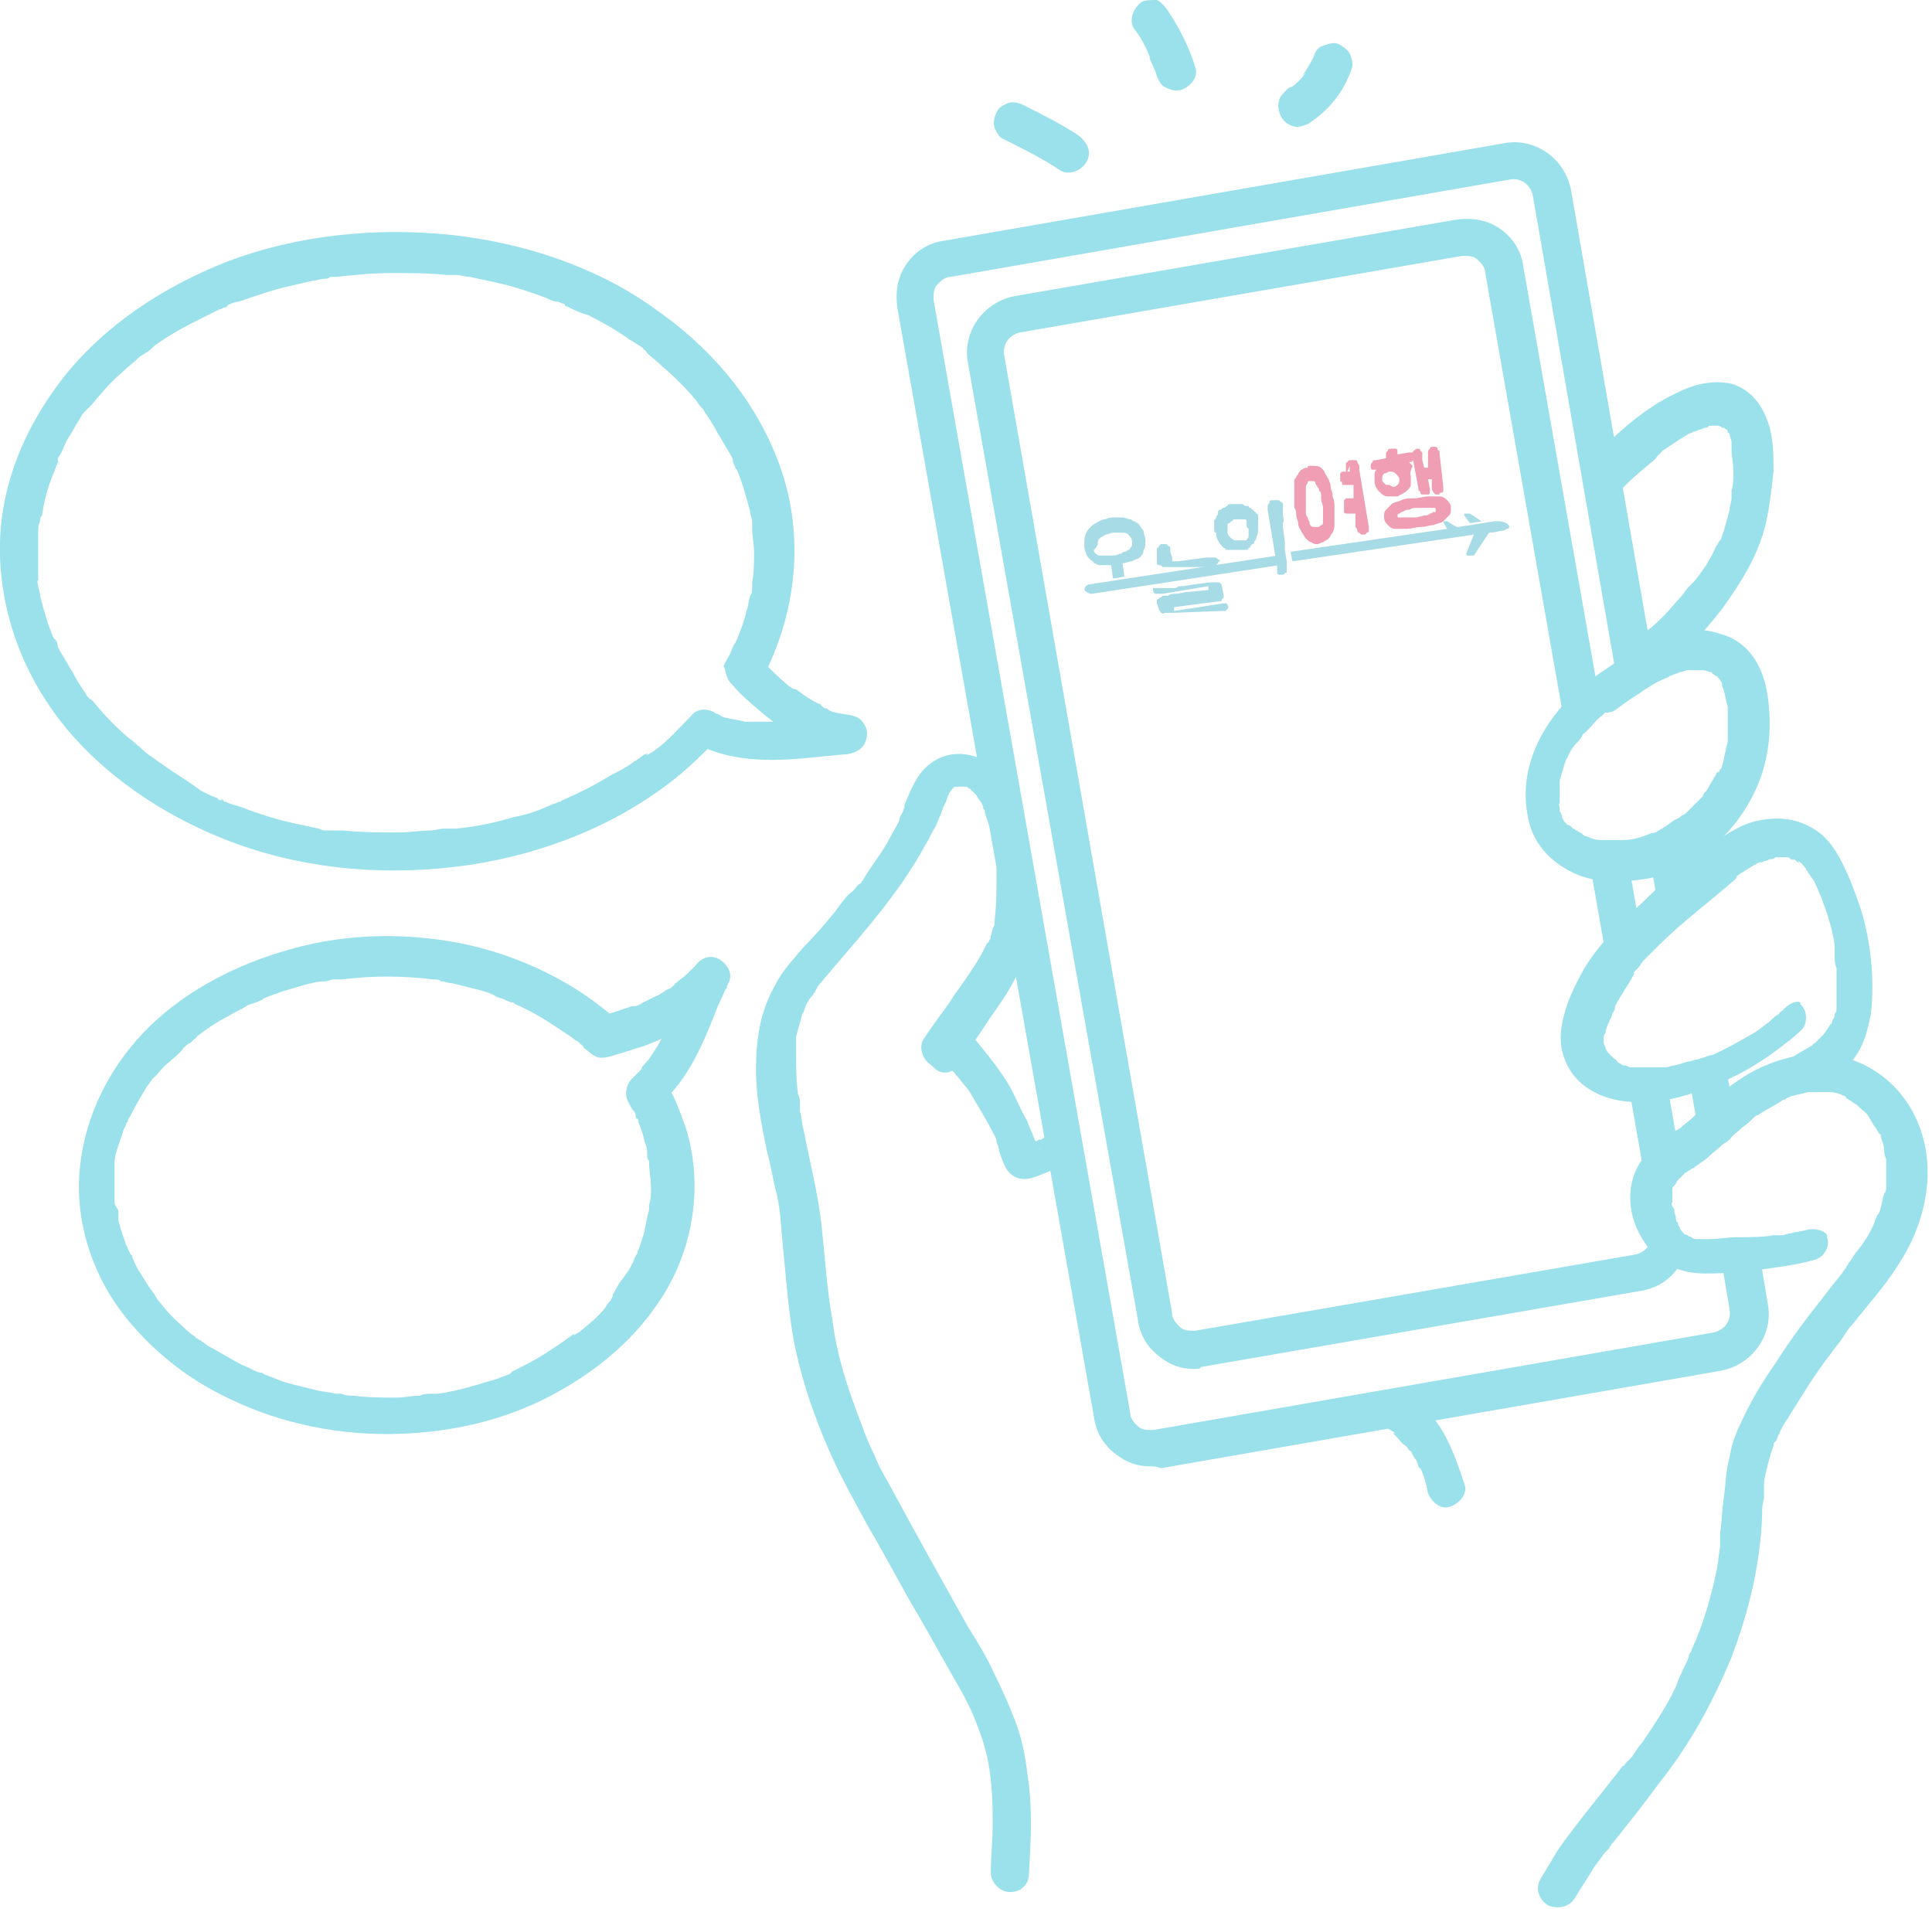 <?xml version="1.0" encoding="utf-8"?>
<!-- Generator: Adobe Illustrator 24.0.3, SVG Export Plug-In . SVG Version: 6.00 Build 0)  -->
<svg version="1.1" id="Layer_1" xmlns="http://www.w3.org/2000/svg" xmlns:xlink="http://www.w3.org/1999/xlink" x="0px" y="0px"
	 viewBox="0 0 101.2 100" style="enable-background:new 0 0 101.2 100;" xml:space="preserve">
<style type="text/css">
	.st0{fill:#02B4CD;}
	.st1{fill:none;stroke:#02B4CD;stroke-width:9;stroke-miterlimit:10;}
	.st2{fill:none;stroke:#02B4CD;stroke-width:9;stroke-linecap:round;stroke-miterlimit:10;}
	.st3{opacity:0.4;}
	.st4{fill:#D70C41;}
	.st5{fill:#23A4C1;}
</style>
<g class="st3">
	<g>
		<g>
			<g>
				<path class="st0" d="M84.7,25.9c0.5-0.6,1.1-1.1,1.7-1.6c0.1-0.1,0.3-0.2,0.4-0.4c0.2-0.2-0.2,0.1,0.1-0.1
					c0.1-0.1,0.1-0.1,0.2-0.2c0.3-0.2,0.6-0.4,0.9-0.6c0.2-0.1,0.3-0.2,0.5-0.3c0.1,0,0.2-0.1,0.2-0.1c0.3-0.1-0.2,0.1,0.1,0
					c0.2-0.1,0.3-0.1,0.5-0.2c0.1,0,0.2,0,0.2-0.1c0.1,0,0.1,0,0,0c0.1,0,0.1,0,0.2,0c0.1,0,0.2,0,0.2,0c0.2,0-0.2-0.1,0.1,0
					c0,0,0.3,0.1,0.1,0c0,0,0.1,0.1,0.1,0.1c0.2,0.1-0.1-0.1,0.1,0c0,0,0.2,0.2,0.1,0c0,0.1,0.1,0.1,0.1,0.2c0,0,0,0.1,0.1,0.1
					c0-0.1-0.1-0.1,0,0c0,0.2,0.1,0.3,0.1,0.5c0,0.1,0,0.2,0,0.2c0,0.3,0-0.2,0,0.1c0,0.4,0.1,0.8,0.1,1.2c0,0.3,0,0.7-0.1,1
					c0,0,0,0.3,0,0.1c0,0.1,0,0.2,0,0.3c0,0.2-0.1,0.4-0.1,0.6c-0.1,0.4-0.2,0.7-0.3,1.1c-0.1,0.2-0.1,0.4-0.2,0.5c0.1-0.2,0,0,0,0
					c-0.1,0.1-0.1,0.2-0.2,0.3c-0.3,0.7-0.7,1.3-1.2,1.9c-0.1,0.1-0.1,0.1-0.2,0.2c-0.1,0.1-0.1,0.1,0,0c0,0-0.1,0.1-0.1,0.1
					c-0.1,0.1-0.2,0.3-0.3,0.4c-0.3,0.3-0.6,0.7-0.9,1c-0.3,0.3-0.6,0.6-1,0.9c-0.1,0.1-0.1,0.1-0.2,0.2c-0.1,0.1-0.1,0.1,0,0
					c0,0-0.1,0.1-0.1,0.1c-0.2,0.1-0.3,0.2-0.5,0.4c-0.4,0.3-0.7,0.9-0.4,1.4c0.3,0.4,0.9,0.7,1.4,0.4c1.5-1,2.7-2.3,3.8-3.7
					c1-1.4,1.9-2.8,2.3-4.5c0.2-0.9,0.3-1.8,0.4-2.7c0-0.8,0-1.8-0.3-2.6c-0.3-0.9-0.9-1.7-1.9-2c-0.9-0.2-1.9,0-2.7,0.4
					c-1.8,0.8-3.2,2.1-4.6,3.5c-0.4,0.4-0.4,1,0,1.4C83.7,26.3,84.3,26.3,84.7,25.9L84.7,25.9z"/>
			</g>
		</g>
		<g>
			<path class="st0" d="M60.2,76.8c-0.6,0-1.2-0.2-1.7-0.6c-0.7-0.5-1.1-1.2-1.2-2L47,16.1c-0.1-0.8,0-1.6,0.5-2.3
				c0.5-0.7,1.2-1.1,2-1.2l29.3-5.1c1.6-0.3,3.2,0.8,3.5,2.5l4.4,25.3l-2,0.3l-4.4-25.3c-0.1-0.6-0.6-1-1.2-0.9l-29.3,5.1
				c-0.3,0-0.5,0.2-0.7,0.4c-0.2,0.2-0.2,0.5-0.2,0.8L59.2,74c0,0.3,0.2,0.5,0.4,0.7c0.2,0.2,0.5,0.2,0.8,0.2l29.3-5.1
				c0.6-0.1,1-0.6,0.9-1.2l-0.4-2.4l2-0.3l0.4,2.4c0.3,1.6-0.8,3.2-2.5,3.5l-29.3,5.1C60.6,76.8,60.4,76.8,60.2,76.8z"/>
		</g>
		<g>
			<rect x="88.7" y="56.2" transform="matrix(0.985 -0.173 0.173 0.985 -8.631 16.354)" class="st0" width="2" height="3.1"/>
		</g>
		<g>
			<rect x="86.6" y="44.5" transform="matrix(0.985 -0.173 0.173 0.985 -6.628 15.82)" class="st0" width="2" height="2.9"/>
		</g>
		<g>
			<path class="st0" d="M62.5,71.7c-0.6,0-1.2-0.2-1.7-0.6c-0.7-0.5-1.1-1.2-1.2-2L50.7,19c-0.3-1.6,0.8-3.2,2.5-3.5l23.1-4
				c0.8-0.1,1.6,0,2.3,0.5c0.7,0.5,1.1,1.2,1.2,2l4.1,23.3l-2,0.3l-4.1-23.3c0-0.3-0.2-0.5-0.4-0.7c-0.2-0.2-0.5-0.2-0.8-0.2
				l-23.1,4c-0.6,0.1-1,0.6-0.9,1.2l8.8,50.2c0,0.3,0.2,0.5,0.4,0.7c0.2,0.2,0.5,0.2,0.8,0.2l23.1-4c0.4-0.1,0.7-0.4,0.8-0.8
				l1.9,0.4c-0.3,1.2-1.2,2.1-2.4,2.3l-23.1,4C62.9,71.7,62.7,71.7,62.5,71.7z"/>
		</g>
		<g>
			<rect x="85.7" y="56.8" transform="matrix(0.985 -0.173 0.173 0.985 -8.913 15.864)" class="st0" width="2" height="4.7"/>
		</g>
		<g>
			<rect x="83.7" y="45.1" transform="matrix(0.985 -0.173 0.173 0.985 -6.962 15.345)" class="st0" width="2" height="5.1"/>
		</g>
		<g>
			<g>
				<path class="st0" d="M83.6,35.4c-2.3,1.6-4.1,4.3-3.6,7.2c0.2,1.5,1.2,2.6,2.6,3.2c1.2,0.5,2.6,0.4,3.8,0.2
					c2.7-0.6,4.8-2.6,5.8-5.2c0.5-1.4,0.6-2.8,0.4-4.3c-0.1-0.7-0.3-1.4-0.7-2c-0.4-0.6-1-1.1-1.8-1.3
					C87.8,32.4,85.5,34.1,83.6,35.4c-0.4,0.3-0.7,0.9-0.4,1.4c0.3,0.4,0.9,0.7,1.4,0.4c0.4-0.3,0.8-0.6,1.3-0.9
					c0.4-0.3,0.9-0.6,1.4-0.8c0.1,0,0.1-0.1,0.2-0.1c0,0,0.2-0.1,0,0c0.2-0.1,0.3-0.1,0.5-0.2c0.1,0,0.3-0.1,0.4-0.1
					c0.1,0,0.3,0,0,0c0.1,0,0.2,0,0.2,0c0.1,0,0.2,0,0.4,0c0.1,0,0.1,0,0.2,0c-0.2,0-0.1,0,0,0c0.1,0,0.3,0.1,0.4,0.1
					c0,0,0.1,0,0.1,0.1c-0.2-0.1,0,0,0,0c0.1,0,0.1,0.1,0.2,0.1c0.1,0,0.2,0.1,0,0c0.1,0.1,0.2,0.2,0.2,0.2c0.1,0.1-0.1-0.2,0,0
					c0,0.1,0.1,0.1,0.1,0.2c0.1,0.2,0-0.1,0,0.1c0,0.1,0.1,0.2,0.1,0.3c0.1,0.3,0.1,0.5,0.2,0.8c0,0.2,0,0,0,0c0,0.1,0,0.2,0,0.3
					c0,0.1,0,0.3,0,0.4c0,0.3,0,0.5,0,0.8c0,0.1,0,0.2,0,0.3c0,0,0-0.2,0,0c0,0.2-0.1,0.3-0.1,0.5c-0.1,0.3-0.1,0.6-0.2,0.8
					c0,0.1,0,0.1-0.1,0.2c0,0-0.1,0.3-0.1,0.1c0.1-0.1-0.1,0.1-0.1,0.1c0,0.1-0.1,0.2-0.1,0.2c-0.1,0.2-0.3,0.5-0.4,0.7
					c-0.1,0.1-0.2,0.2-0.2,0.3c0,0,0.1-0.1,0,0c-0.1,0.1-0.1,0.1-0.2,0.2c-0.2,0.2-0.4,0.4-0.6,0.6c-0.1,0.1-0.2,0.2-0.3,0.2
					c0,0-0.2,0.2-0.1,0.1c0.1-0.1-0.1,0.1-0.2,0.1c-0.2,0.1-0.4,0.3-0.6,0.4c-0.1,0.1-0.2,0.1-0.3,0.2c-0.1,0-0.1,0.1-0.2,0.1
					c0,0-0.3,0.1-0.1,0c-0.5,0.2-1,0.4-1.6,0.4c-0.1,0-0.3,0,0,0c-0.1,0-0.1,0-0.2,0c-0.1,0-0.3,0-0.4,0c-0.1,0-0.2,0-0.3,0
					c-0.1,0-0.2,0-0.2,0c-0.1,0-0.3,0-0.1,0c-0.2,0-0.5-0.1-0.7-0.2c-0.1,0-0.1,0-0.2-0.1c-0.1,0,0.2,0.1,0,0
					c-0.1-0.1-0.2-0.1-0.3-0.2c-0.1,0-0.1-0.1-0.2-0.1c-0.1-0.1,0.2,0.2,0,0c-0.1-0.1-0.2-0.2-0.3-0.2c0,0-0.1-0.2,0,0
					c0,0-0.1-0.1-0.1-0.1c-0.1-0.1-0.2-0.3-0.2-0.4c-0.1-0.1,0.1,0.2,0,0c0-0.1-0.1-0.2-0.1-0.2c0-0.1,0-0.1,0-0.2
					c0,0-0.1-0.3,0-0.2c0,0.2,0-0.1,0-0.1c0-0.1,0-0.2,0-0.3c0-0.1,0-0.3,0-0.4c0,0,0-0.3,0-0.1c0-0.1,0-0.2,0-0.3
					c0-0.1,0.1-0.3,0.1-0.4c0.1-0.2,0.1-0.4,0.2-0.6c0,0,0.1-0.2,0,0c0-0.1,0.1-0.2,0.1-0.2c0.1-0.3,0.3-0.6,0.5-0.8
					c0.1-0.1,0.2-0.2,0.3-0.4c-0.1,0.2,0-0.1,0.1-0.1c0.1-0.1,0.1-0.1,0.2-0.2c0.2-0.2,0.4-0.5,0.7-0.7c0.1-0.1,0.2-0.2,0.3-0.3
					c0.2-0.2-0.1,0.1,0,0c0.1-0.1,0.2-0.1,0.2-0.2c0.4-0.3,0.7-0.9,0.4-1.4C84.7,35.3,84.1,35.1,83.6,35.4z"/>
			</g>
		</g>
		<g>
			<g>
				<path class="st0" d="M89.9,60c0.5,0,1-0.5,1-1c0-0.5-0.4-1-1-1c-0.5,0-1,0.5-1,1C88.9,59.6,89.4,60,89.9,60L89.9,60z"/>
			</g>
		</g>
		<g>
			<g>
				<path class="st0" d="M93.5,52.8c-0.3,0.2,0.1-0.1-0.1,0.1c-0.1,0.1-0.2,0.1-0.2,0.2c-0.2,0.1-0.3,0.2-0.5,0.4
					c-0.3,0.2-0.6,0.5-1,0.7c-0.7,0.4-1.4,0.8-2.1,1.1c0.2-0.1-0.1,0-0.1,0c-0.1,0-0.2,0.1-0.3,0.1c-0.1,0-0.2,0.1-0.4,0.1
					c-0.2,0.1-0.5,0.1-0.7,0.2c-0.3,0.1-0.5,0.1-0.8,0.2c0,0-0.1,0-0.1,0c0,0,0,0-0.1,0c-0.1,0-0.1,0,0.1,0c0,0-0.4,0-0.5,0
					c-0.2,0-0.5,0-0.7,0c-0.1,0-0.3,0-0.4,0c-0.2,0,0.2,0,0,0c-0.1,0-0.2,0-0.2,0c-0.1,0-0.2-0.1-0.3-0.1c0,0-0.1,0-0.1,0
					c-0.2-0.1,0.2,0.1,0,0c-0.1-0.1-0.2-0.1-0.3-0.2c-0.1-0.1-0.1-0.1,0,0c0-0.1-0.1-0.1-0.2-0.2c0,0-0.1-0.1-0.1-0.1
					c-0.1-0.1,0,0,0,0.1c0-0.1-0.1-0.2-0.2-0.3c-0.1-0.2,0,0,0,0c0,0-0.1-0.2-0.1-0.2c0-0.1-0.1-0.2-0.1-0.3c0,0.2,0-0.2,0-0.2
					c0-0.2,0-0.1,0,0c0-0.1,0-0.2,0.1-0.3c0-0.2,0.1-0.4,0.2-0.6c0-0.1,0.1-0.2,0.1-0.2c0,0,0.1-0.3,0-0.1c0.1-0.2,0.2-0.3,0.2-0.5
					c0.3-0.6,0.7-1.1,1-1.7c0.2-0.2-0.1,0.2,0-0.1c0.1-0.1,0.1-0.1,0.2-0.2c0.1-0.1,0.2-0.3,0.3-0.4c0.2-0.2,0.5-0.5,0.7-0.7
					c1-1,2-1.8,3.1-2.7c0.2-0.2,0.5-0.4,0.7-0.6c0.1-0.1,0.3-0.2,0.4-0.4c-0.2,0.1,0.1-0.1,0.1-0.1c0.1-0.1,0.2-0.1,0.3-0.2
					c0.2-0.1,0.3-0.2,0.5-0.3c0.1,0,0.1-0.1,0.2-0.1c0,0,0.2-0.1,0.1,0c0.2-0.1,0.3-0.1,0.5-0.2c0.1,0,0.2,0,0.3-0.1
					c-0.2,0,0.2,0,0.2,0c0.1,0,0.2,0,0.3,0c0.3,0-0.1,0,0.1,0c0.1,0,0.1,0,0.2,0.1c0,0,0.3,0.1,0.1,0c0.1,0,0.2,0.1,0.2,0.1
					c0,0,0.2,0.2,0.1,0c0.2,0.1,0.3,0.3,0.4,0.4c0.2,0.2-0.1-0.1,0,0c0,0.1,0.1,0.1,0.1,0.2c0.1,0.1,0.2,0.3,0.3,0.4
					c0.2,0.4,0.3,0.7,0.4,0.9c0.3,0.8,0.6,1.7,0.7,2.5c0,0.1,0,0.2,0,0.3c0,0.1,0,0.1,0,0.2c0-0.1,0-0.1,0,0c0,0.2,0,0.5,0.1,0.7
					c0,0.4,0,0.9,0,1.3c0,0.2,0,0.5,0,0.7c0,0,0,0.3,0,0.1c0,0.1,0,0.2-0.1,0.3c0,0.1,0,0.2-0.1,0.3c0,0-0.1,0.4-0.1,0.2
					c-0.1,0.2-0.2,0.3-0.3,0.5c0.1-0.2,0,0-0.1,0.1c-0.1,0.1-0.1,0.1-0.2,0.2c-0.1,0.1-0.1,0.1-0.2,0.2c0,0-0.3,0.2-0.1,0.1
					c-0.3,0.2-0.7,0.4-1,0.6c-0.5,0.2-0.6,0.9-0.4,1.4c0.3,0.5,0.9,0.6,1.4,0.4c0.7-0.4,1.4-0.8,1.9-1.4c0.7-0.8,0.9-1.6,1.1-2.6
					c0.2-1.8,0-3.7-0.5-5.4c-0.3-0.9-0.6-1.7-1-2.5c-0.4-0.8-0.9-1.5-1.7-1.9c-0.9-0.5-1.9-0.5-2.8-0.3c-0.9,0.2-1.7,0.8-2.5,1.3
					c-1.2,0.9-2.4,1.9-3.5,3c-1.1,1-2.2,2.1-3,3.4c-0.4,0.7-0.8,1.5-1,2.2c-0.3,1-0.4,1.9,0.1,2.9c0.6,1.2,1.9,1.8,3.2,1.9
					c1.2,0.1,2.4-0.1,3.5-0.5c1.6-0.5,3.1-1.3,4.4-2.3c0.4-0.3,0.8-0.6,1.1-0.9c0.4-0.3,0.4-1.1,0-1.4
					C94.4,52.4,93.9,52.4,93.5,52.8L93.5,52.8z"/>
			</g>
		</g>
		<g>
			<g>
				<path class="st0" d="M72.5,74.7c0.2,0.1,0.3,0.2,0.5,0.3c0,0,0.1,0.1,0.1,0.1c0,0-0.2-0.1-0.1,0c0.1,0.1,0.1,0.1,0.2,0.2
					c0.1,0.1,0.2,0.3,0.4,0.4c0,0-0.1-0.2,0,0c0,0,0.1,0.1,0.1,0.1c0.1,0.1,0.1,0.2,0.2,0.2c0.1,0.2,0.2,0.4,0.3,0.5
					c0,0,0.1,0.3,0.1,0.3c0,0-0.1-0.2,0,0c0,0,0,0.1,0.1,0.1c0.2,0.4,0.3,0.8,0.4,1.3c0.2,0.5,0.7,0.9,1.2,0.7
					c0.5-0.2,0.9-0.7,0.7-1.2c-0.6-1.8-1.3-3.8-3.1-4.6c-0.5-0.2-1.1-0.1-1.4,0.4C71.9,73.8,72,74.4,72.5,74.7L72.5,74.7z"/>
			</g>
		</g>
		<g>
			<g>
				<g>
					<path class="st0" d="M55.1,59.4c-0.1,0.1-0.3,0.1-0.4,0.2c-0.1,0-0.1,0.1-0.2,0.1c-0.2,0.1,0.2-0.1-0.1,0
						c-0.1,0.1-0.3,0.1-0.4,0.1c-0.1,0-0.2,0.1-0.2,0.1c-0.1,0-0.2,0,0,0c0.2,0,0.3,0.1,0.5,0.1c0.1,0.1,0.1,0.1,0.2,0.2
						c0,0.1,0,0.1,0,0.1c0-0.1,0-0.1-0.1-0.2c-0.1-0.1-0.1-0.3-0.2-0.4c-0.1-0.3-0.3-0.7-0.4-1c-0.3-0.5-0.5-1-0.8-1.6
						c-0.6-1.1-1.4-2-2.2-3c-0.3-0.4-1.1-0.4-1.4,0c-0.4,0.4-0.4,1,0,1.4c0.1,0.2,0.3,0.3,0.4,0.5c0.1,0.1,0.1,0.1,0.2,0.2
						c0,0,0.2,0.3,0.1,0.1c0.2,0.3,0.5,0.6,0.7,0.9c0.4,0.7,0.8,1.3,1.2,2.1c0.1,0.2,0.2,0.3,0.2,0.5c0,0.1,0.1,0.2,0.1,0.3
						c0,0,0.1,0.3,0,0.1c0.2,0.5,0.3,1.1,0.8,1.4c0.5,0.3,1,0.1,1.5-0.1c0.5-0.2,0.9-0.4,1.4-0.6c0.5-0.2,0.6-0.9,0.4-1.4
						C56.2,59.3,55.6,59.1,55.1,59.4L55.1,59.4z"/>
				</g>
			</g>
			<g>
				<g>
					<path class="st0" d="M50.2,55.8c0.5-0.8,1.1-1.6,1.6-2.4c0.5-0.7,1-1.4,1.4-2.2c0.5-0.8,0.7-1.7,0.8-2.6
						c0.1-0.9,0.1-1.8,0.1-2.7c-0.1-1.5-0.4-3.2-1.1-4.5c-0.4-0.6-0.9-1.3-1.5-1.6c-1-0.5-2.1-0.4-2.9,0.3c-0.6,0.5-0.9,1.3-1.2,2
						c0,0-0.1,0.3,0,0.1c0,0.1-0.1,0.2-0.1,0.3c-0.1,0.2-0.2,0.3-0.2,0.5c-0.2,0.4-0.4,0.7-0.6,1.1c-0.4,0.7-0.9,1.3-1.3,2
						c-0.1,0.1-0.1,0.2-0.2,0.2c-0.2,0.2,0.1-0.1-0.1,0.1c-0.1,0.1-0.2,0.3-0.4,0.4c-0.3,0.3-0.5,0.6-0.8,1c-0.5,0.6-1,1.2-1.6,1.8
						c-0.5,0.6-1.1,1.2-1.5,2c-0.8,1.4-1,2.9-1,4.4c0,1.5,0.3,3,0.6,4.4c0.2,0.7,0.3,1.5,0.5,2.2c0.2,0.9,0.2,1.6,0.3,2.6
						c0.2,1.9,0.3,3.8,0.7,5.6c0.4,1.8,1,3.5,1.7,5.1c0.6,1.4,1.4,2.8,2.1,4.1c0.9,1.5,1.7,3.1,2.6,4.6c0.7,1.2,1.4,2.5,2.1,3.7
						c0.4,0.7,0.8,1.5,1,2.1c0.7,1.7,0.8,3.3,0.8,5.1c0,0.9-0.1,1.7-0.1,2.6c0,0.5,0.5,1,1,1c0.6,0,1-0.4,1-1
						c0.1-1.8,0.2-3.5-0.1-5.3c-0.1-0.9-0.3-1.8-0.6-2.6c-0.3-0.8-0.7-1.7-1.1-2.5c-0.4-0.9-0.9-1.7-1.4-2.5c-1.4-2.5-2.8-5-4.2-7.6
						c-0.3-0.5-0.5-0.9-0.7-1.4c-0.4-0.8-0.6-1.4-0.9-2.2c-0.6-1.6-1.1-3.2-1.3-4.9c-0.3-1.6-0.4-3.5-0.6-5.2
						c-0.2-1.6-0.6-3.1-0.9-4.7c-0.1-0.3-0.1-0.7-0.2-1c0-0.1,0-0.2,0-0.3c0,0,0-0.3,0-0.1c0-0.2,0-0.3-0.1-0.5
						c-0.1-0.7-0.1-1.5-0.1-2.2c0-0.1,0-0.3,0-0.4c0,0,0-0.3,0-0.1c0-0.1,0-0.2,0-0.3c0.1-0.4,0.2-0.7,0.3-1.1
						c0-0.1,0.1-0.2,0.1-0.2c0,0,0.1-0.3,0-0.1c0.1-0.1,0.1-0.3,0.2-0.4c0.1-0.2,0.2-0.3,0.3-0.4c0-0.1,0.1-0.1,0.1-0.2
						c0,0,0.2-0.3,0.1-0.2c2-2.4,4.2-4.7,5.7-7.5c0.2-0.3,0.3-0.6,0.5-0.9c0.1-0.2,0.2-0.5,0.3-0.7c0-0.1,0.1-0.2,0.1-0.3
						c0,0,0.2-0.4,0.1-0.2c0.1-0.2,0.1-0.3,0.2-0.5c0-0.1,0.1-0.1,0.1-0.2c-0.1,0.2,0,0,0.1-0.1c0,0,0.1-0.1,0.1-0.1
						c-0.2,0.1,0,0,0.1,0c0.2-0.1-0.2,0.1,0.1,0c0.1,0,0.1,0,0,0c0.1,0,0.1,0,0.2,0c0.3,0-0.1-0.1,0.1,0c0.3,0.1-0.1-0.1,0.1,0
						c0.1,0,0.1,0.1,0.2,0.1c0.2,0.1-0.1-0.1,0,0c0.1,0.1,0.2,0.2,0.3,0.3c0,0,0.1,0.1,0,0c0.1,0.1,0.1,0.2,0.2,0.3
						c0.1,0.1,0.2,0.3,0.2,0.4c0,0.1,0.1,0.1,0.1,0.2c0.1,0.2-0.1-0.2,0,0.1c0.1,0.3,0.2,0.6,0.3,0.9c0.2,0.8,0.3,1.3,0.3,2.1
						c0,0.9,0,1.8-0.1,2.6c0,0,0,0.4,0,0.1c0,0.1,0,0.2-0.1,0.3c0,0.2-0.1,0.3-0.1,0.5c0,0.1-0.1,0.1-0.1,0.2c0.1-0.2,0,0.1-0.1,0.1
						c-0.1,0.2-0.2,0.4-0.3,0.6c-0.4,0.7-0.9,1.4-1.4,2.1c-0.5,0.8-1.1,1.5-1.6,2.3c-0.3,0.4-0.1,1.1,0.4,1.4
						C49.3,56.4,49.9,56.2,50.2,55.8L50.2,55.8z"/>
				</g>
			</g>
		</g>
		<g>
			<g>
				<path class="st0" d="M52.6,7.3c1,0.5,2,1,2.9,1.6c0.4,0.3,1.1,0.1,1.4-0.4c0.3-0.5,0.1-1-0.4-1.4c-0.9-0.6-1.9-1.1-2.9-1.6
					c-0.2-0.1-0.5-0.2-0.8-0.1c-0.2,0.1-0.5,0.2-0.6,0.5c-0.1,0.2-0.2,0.5-0.1,0.8C52.2,6.9,52.3,7.2,52.6,7.3L52.6,7.3z"/>
			</g>
		</g>
		<g>
			<g>
				<path class="st0" d="M59.4,1.5c0.4,0.5,0.7,1.1,0.9,1.7c0-0.1-0.1-0.2-0.1-0.2c0.1,0.3,0.3,0.6,0.4,1c0.1,0.2,0.2,0.5,0.5,0.6
					c0.2,0.1,0.5,0.2,0.8,0.1c0.5-0.2,0.9-0.7,0.7-1.2c-0.3-1-0.8-2-1.4-2.9C61,0.3,60.8,0.1,60.6,0C60.3,0,60,0,59.8,0.1
					C59.4,0.4,59.1,1,59.4,1.5L59.4,1.5z"/>
			</g>
		</g>
		<g>
			<g>
				<path class="st0" d="M68.8,3c0,0.1-0.1,0.2-0.1,0.3C68.7,3.2,68.8,3.1,68.8,3c-0.2,0.4-0.4,0.7-0.6,1c0.1-0.1,0.1-0.1,0.2-0.2
					c-0.2,0.3-0.5,0.6-0.8,0.8c0.1-0.1,0.1-0.1,0.2-0.2c-0.1,0.1-0.2,0.2-0.3,0.2C67.2,4.9,67,5.1,67,5.3c-0.1,0.2,0,0.6,0.1,0.8
					c0.1,0.2,0.3,0.4,0.6,0.5c0.3,0.1,0.5,0,0.8-0.1c1.1-0.7,1.9-1.7,2.3-2.9c0.1-0.2,0-0.6-0.1-0.8c-0.1-0.2-0.4-0.4-0.6-0.5
					c-0.3-0.1-0.5,0-0.8,0.1C69,2.5,68.9,2.7,68.8,3L68.8,3z"/>
			</g>
		</g>
		<g>
			<g>
				<path class="st0" d="M94.7,64.4c-0.3,0.1-0.6,0.1-0.9,0.2c-0.2,0-0.3,0.1-0.5,0.1c-0.1,0-0.1,0-0.2,0c-0.1,0-0.1,0,0,0
					c-0.1,0-0.1,0-0.2,0c-0.6,0.1-1.3,0.1-1.9,0.1c-0.5,0-1,0.1-1.5,0.1c-0.1,0-0.2,0-0.4,0c-0.1,0-0.2,0,0,0c-0.1,0-0.1,0-0.2,0
					c-0.1,0-0.2,0-0.3-0.1c0,0-0.2-0.1-0.1,0c0.1,0.1-0.1-0.1-0.1-0.1c0,0-0.2-0.1-0.1,0c0.1,0.1-0.1-0.1-0.1-0.1
					c-0.1-0.1-0.2-0.2-0.2-0.3c0.1,0.1,0,0,0,0c0,0-0.1-0.1-0.1-0.2c0-0.1-0.1-0.1-0.1-0.2c0,0-0.1-0.3,0-0.1c0-0.1-0.1-0.2-0.1-0.4
					c0-0.1,0-0.1-0.1-0.2c0,0-0.1-0.3,0-0.2c0,0.1,0-0.2,0-0.2c0-0.1,0-0.1,0-0.2c0-0.1,0-0.1,0-0.2c0,0.2,0-0.1,0-0.1
					c0-0.1,0-0.1,0.1-0.2c-0.1,0.2,0,0,0,0c0.1-0.1,0.1-0.2,0.2-0.3c0,0-0.1,0.1,0,0c0,0,0.1-0.1,0.1-0.1c0.1-0.1,0.2-0.2,0.3-0.3
					c0.1,0,0.1-0.1,0.2-0.1c0,0,0.2-0.1,0,0c0.1-0.1,0.2-0.1,0.3-0.2c0.3-0.2,0.6-0.4,0.9-0.7c0.5-0.4,0.9-0.8,1.4-1.2
					c0.2-0.2,0.4-0.3,0.6-0.5c0,0,0.1-0.1,0,0c0,0,0.1-0.1,0.1-0.1c0.1-0.1,0.2-0.2,0.3-0.2c0.4-0.3,0.9-0.5,1.3-0.8
					c0.1-0.1-0.2,0.1,0,0c0.1,0,0.1,0,0.2-0.1c0.1,0,0.2-0.1,0.3-0.1c0.3-0.1,0.5-0.1,0.8-0.2c-0.2,0,0.1,0,0.2,0c0.1,0,0.3,0,0.4,0
					c0.1,0,0.3,0,0.4,0c0.2,0,0,0,0,0c0.1,0,0.2,0,0.2,0c0.2,0,0.5,0.1,0.7,0.2c0,0,0.2,0.1,0,0c0,0,0.1,0,0.1,0.1
					c0.1,0.1,0.2,0.1,0.3,0.2c0.1,0.1,0.2,0.1,0.3,0.2c0,0,0.1,0.1,0,0c0,0,0.1,0.1,0.1,0.1c0.2,0.2,0.4,0.3,0.5,0.5
					c0,0.1,0.1,0.1,0.1,0.2c0,0-0.1-0.2,0,0c0.1,0.1,0.1,0.2,0.2,0.3c0.1,0.1,0.1,0.2,0.2,0.3c0,0,0,0.1,0.1,0.1c0,0,0.1,0.3,0,0.1
					c0.1,0.3,0.2,0.5,0.2,0.8c0,0.1,0,0.2,0.1,0.4c0,0.2,0,0.1,0,0c0,0.1,0,0.2,0,0.3c0,0.3,0,0.6,0,0.8c0,0.1,0,0.1,0,0.2
					c0,0,0,0.3,0,0.1c0-0.1,0,0.1,0,0.1c0,0.1,0,0.2-0.1,0.3c-0.1,0.3-0.1,0.5-0.2,0.8c0,0.1-0.1,0.3-0.2,0.4c0,0,0.1-0.2,0,0
					c0,0.1-0.1,0.2-0.1,0.3c-0.2,0.5-0.5,1-0.9,1.5c-0.2,0.2-0.3,0.5-0.5,0.7c0,0.1-0.1,0.1-0.1,0.2c0.1-0.1,0,0,0,0
					c-0.1,0.1-0.2,0.3-0.3,0.4c-0.4,0.5-0.8,1-1.1,1.4c-0.8,1-1.6,2.1-2.3,3.2c-0.7,1-1.3,2-1.8,3.1c-0.3,0.6-0.5,1.2-0.6,1.8
					c-0.2,0.7-0.2,1.4-0.3,2.1c-0.1,0.6-0.1,1.3-0.2,1.9c0,0.1,0,0.3,0,0.4c0,0.2,0,0.1,0,0c0,0.1,0,0.2,0,0.2
					c0,0.3-0.1,0.6-0.1,0.9c-0.2,1.1-0.5,2.3-0.9,3.4c-0.1,0.3-0.2,0.5-0.3,0.8c-0.1,0.1-0.1,0.3-0.2,0.4c0,0.1,0,0.1-0.1,0.2
					c0,0-0.1,0.3,0,0.1c-0.2,0.5-0.5,1-0.7,1.6c-0.5,1.1-1.2,2.1-1.8,3c-0.2,0.2-0.3,0.4-0.5,0.7c-0.1,0.1-0.2,0.2-0.3,0.3
					c-0.1,0.2,0,0.1,0,0c-0.1,0.1-0.1,0.2-0.2,0.2c-0.4,0.5-0.7,0.9-1.1,1.4c-0.8,1-1.6,2-2.3,3c-0.3,0.5-0.6,1-0.9,1.5
					c-0.3,0.5-0.1,1.1,0.4,1.4c0.5,0.2,1.1,0.1,1.4-0.4c0.3-0.5,0.7-1.1,1-1.6c0.2-0.3,0.4-0.5,0.5-0.7c0.1-0.1,0.2-0.2,0.3-0.3
					c0-0.1,0.1-0.1,0.1-0.2c0.1-0.2-0.1,0.1,0.1-0.1c0.8-1,1.6-2,2.4-3.1c1.6-2,2.8-4.2,3.8-6.6c0.9-2.4,1.5-4.8,1.6-7.4
					c0-0.3,0-0.6,0.1-0.9c0-0.2,0-0.3,0-0.5c0-0.1,0-0.1,0-0.2c0-0.1,0-0.1,0-0.2c0,0.1,0,0.1,0,0c0.1-0.6,0.3-1.3,0.5-1.9
					c0-0.1,0-0.1,0.1-0.2c-0.1,0.1,0,0,0,0c0.1-0.1,0.1-0.3,0.2-0.4c0.1-0.3,0.3-0.6,0.5-0.9c0.3-0.5,0.7-1.1,1-1.6
					c0.4-0.6,0.8-1.2,1.2-1.7c0.2-0.3,0.4-0.5,0.6-0.8c0.2-0.3,0.3-0.5,0.5-0.7c0.8-1,1.7-2,2.4-3.1c1.4-2.1,2.1-4.9,1.1-7.4
					c-0.9-2.3-3.1-3.8-5.6-3.7c-1.2,0.1-2.4,0.5-3.4,1.1c-1,0.6-1.9,1.4-2.8,2.2c-0.2,0.2-0.5,0.4-0.7,0.6c-0.1,0-0.1,0.1-0.2,0.1
					c0.1-0.1,0,0,0,0c-0.2,0.1-0.3,0.2-0.5,0.3c-0.5,0.4-1,0.8-1.4,1.4c-0.8,1.3-0.6,2.9,0.2,4.1c0.3,0.5,0.8,1.1,1.4,1.3
					c0.6,0.3,1.2,0.4,1.8,0.4c0.5,0,1.1,0,1.6-0.1c0.7,0,1.3-0.1,2-0.2c0.7-0.1,1.4-0.2,2.1-0.4c0.5-0.1,0.9-0.7,0.7-1.2
					C95.8,64.6,95.3,64.3,94.7,64.4L94.7,64.4z"/>
			</g>
		</g>
		<g>
			<g>
				<path class="st4" d="M73.9,25c0,0.1,0,0.3,0,0.4c0,0.1-0.1,0.2-0.2,0.3c-0.1,0.1-0.3,0.2-0.5,0.3c-0.2,0-0.4,0-0.5,0
					c-0.2,0-0.3-0.1-0.5-0.3c-0.1-0.1-0.2-0.3-0.2-0.5c0-0.1,0-0.2,0-0.3c0-0.1,0-0.2,0.1-0.3l0,0c-0.1,0-0.1,0-0.2,0
					c-0.1,0-0.1-0.1-0.1-0.2c0-0.1,0-0.1,0.1-0.2c0-0.1,0.1-0.1,0.2-0.1l0.5-0.1l0-0.2c0-0.1,0-0.1,0.1-0.2c0-0.1,0.1-0.1,0.2-0.1
					c0.1,0,0.1,0,0.2,0c0.1,0,0.1,0.1,0.1,0.1l0,0.2l0.6-0.1c0.1,0,0.1,0,0.2,0c0.1,0,0.1,0.1,0.1,0.2c0,0.1,0,0.1-0.1,0.2
					c0,0.1-0.1,0.1-0.2,0.1l0,0c0.1,0.1,0.1,0.1,0.2,0.2C73.8,24.8,73.9,24.9,73.9,25 M72.5,27.1c0-0.2,0-0.3,0.1-0.4
					c0.1-0.1,0.2-0.2,0.3-0.3c0.1-0.1,0.3-0.1,0.5-0.2c0.2-0.1,0.4-0.1,0.7-0.1c0.2,0,0.5-0.1,0.7-0.1c0.2,0,0.4,0,0.6,0
					c0.2,0,0.3,0.1,0.4,0.2c0.1,0.1,0.2,0.2,0.2,0.4c0,0.2,0,0.3-0.1,0.4c-0.1,0.1-0.2,0.2-0.3,0.3c-0.1,0.1-0.3,0.1-0.5,0.2
					c-0.2,0-0.4,0.1-0.7,0.1c-0.2,0-0.5,0.1-0.7,0.1c-0.2,0-0.4,0-0.6,0c-0.2,0-0.3-0.1-0.4-0.2C72.6,27.4,72.5,27.3,72.5,27.1
					 M73,25.5c0.1,0,0.2-0.1,0.2-0.1c0.1-0.1,0.1-0.2,0.1-0.3c0-0.1-0.1-0.2-0.2-0.3c-0.1-0.1-0.2-0.1-0.3-0.1
					c-0.1,0-0.2,0.1-0.3,0.1c-0.1,0.1-0.1,0.2-0.1,0.3c0,0.1,0,0.1,0.1,0.2c0,0,0.1,0.1,0.1,0.1c0,0,0.1,0,0.2,0
					C72.9,25.5,73,25.5,73,25.5 M75.2,26.7c0-0.1,0-0.1-0.1-0.1c-0.1,0-0.1,0-0.2,0c-0.1,0-0.2,0-0.3,0c-0.1,0-0.2,0-0.4,0
					c-0.1,0-0.2,0-0.4,0.1c-0.1,0-0.2,0-0.3,0.1c-0.1,0-0.2,0.1-0.2,0.1c-0.1,0-0.1,0.1-0.1,0.1c0,0.1,0,0.1,0.1,0.1
					c0.1,0,0.1,0,0.2,0c0.1,0,0.2,0,0.3,0c0.1,0,0.2,0,0.4,0l0.4-0.1c0.1,0,0.2,0,0.3-0.1c0.1,0,0.2-0.1,0.2-0.1
					C75.2,26.9,75.2,26.8,75.2,26.7 M75.6,25.5C75.6,25.5,75.6,25.5,75.6,25.5c0,0.1,0,0.1,0,0.1c0,0,0,0.1,0,0.1c0,0,0,0.1-0.1,0.1
					c0,0-0.1,0-0.1,0.1c-0.1,0-0.1,0-0.2,0c0,0-0.1-0.1-0.1-0.1c-0.1-0.1-0.1-0.2-0.1-0.3c0-0.1,0-0.2,0-0.3l0-0.1c0,0-0.1,0-0.1,0
					c0,0-0.1,0-0.1,0l0,0l0.1,0.5c0,0,0,0.1,0,0.1c0,0,0,0.1,0,0.1c0,0,0,0.1-0.1,0.1c0,0,0,0-0.1,0c0,0,0,0-0.1,0c0,0-0.1,0-0.1,0
					c0,0-0.1,0-0.1-0.1c0,0,0-0.1-0.1-0.1c0,0,0-0.1,0-0.1L74,24c0,0,0-0.1,0-0.1c0-0.1,0-0.1,0-0.2c0-0.1,0.1-0.1,0.2-0.2
					c0.1,0,0.1,0,0.1,0c0,0,0.1,0,0.1,0.1c0,0,0,0,0.1,0.1c0,0,0,0,0,0.1c0,0,0,0.1,0,0.1c0,0,0,0.1,0,0.1c0,0,0,0,0,0.1l0.1,0.4
					c0,0,0,0,0.1,0c0,0,0.1,0,0.1,0L74.8,24l0-0.1c0,0,0-0.1,0-0.1c0,0,0-0.1,0-0.1c0-0.1,0-0.1,0.1-0.2c0-0.1,0.1-0.1,0.2-0.1
					c0.1,0,0.2,0,0.2,0.1c0,0,0,0.1,0.1,0.1c0,0.1,0,0.1,0,0.1L75.6,25.5L75.6,25.5z"/>
			</g>
			<g>
				<path class="st5" d="M67,29.6l-9.8,1.5c-0.2,0-0.3-0.1-0.4-0.2c0-0.1,0.1-0.3,0.3-0.3l9.8-1.5c0.2,0,0.3,0.1,0.4,0.2
					C67.3,29.4,67.2,29.6,67,29.6"/>
			</g>
			<g>
				<path class="st5" d="M63.8,28.3c0.1,0.2,0.2,0.3,0.3,0.4c0,0,0.1,0,0.1,0.1c0,0,0.1,0,0.1,0c0.1,0,0.2,0,0.3,0c0,0,0,0,0.1,0
					c0,0,0,0,0.1,0c0,0,0,0,0.1,0l0.1,0c0,0,0,0,0,0l0,0l0.1,0c0,0,0,0,0,0l0,0l0.1,0c0,0,0,0,0,0c0,0,0.1,0,0.1,0
					c0,0,0.1,0,0.1-0.1c0,0,0.1,0,0.1-0.1c0,0,0.1-0.1,0.1-0.1c0.1,0,0.1-0.1,0.1-0.1c0-0.1,0.1-0.1,0.1-0.2c0-0.1,0.1-0.2,0.1-0.4
					c0,0,0,0,0-0.1c0,0,0-0.1,0-0.1c0,0,0,0,0-0.1c0,0,0,0,0-0.1c0,0,0-0.1,0-0.1c0,0,0-0.1,0-0.1c0,0,0-0.1,0-0.1c0,0,0-0.1,0-0.1
					c0,0,0-0.1-0.1-0.1c0,0,0-0.1-0.1-0.1c0-0.1-0.1-0.1-0.2-0.2c0,0-0.1,0-0.1-0.1c0,0-0.1,0-0.1,0c-0.1,0-0.1,0-0.2-0.1
					c0,0-0.1,0-0.1,0c0,0-0.1,0-0.1,0c0,0,0,0,0,0c0,0,0,0,0,0c0,0,0,0,0,0c0,0,0,0,0,0c0,0-0.1,0-0.1,0c0,0-0.1,0-0.1,0
					c-0.1,0-0.1,0-0.2,0c-0.1,0-0.2,0-0.2,0.1c-0.1,0-0.1,0.1-0.2,0.1c-0.1,0-0.1,0.1-0.2,0.1c-0.1,0-0.1,0.1-0.1,0.2
					c0,0.1-0.1,0.1-0.1,0.2c0,0.1-0.1,0.1-0.1,0.2c0,0.1,0,0.2,0,0.2c0,0.1,0,0.2,0,0.2c0,0.1,0,0.2,0.1,0.2
					C63.7,28.2,63.8,28.3,63.8,28.3 M64.3,27.7c0-0.1,0-0.1,0-0.1c0,0,0-0.1,0-0.1c0,0,0-0.1,0.1-0.1c0,0,0.1-0.1,0.1-0.1
					c0,0,0.1,0,0.1-0.1c0,0,0.1,0,0.1,0c0.1,0,0.2,0,0.3,0c0,0,0,0,0.1,0c0,0,0,0,0,0c0,0,0.1,0,0.1,0c0,0,0.1,0,0.1,0.1
					c0,0,0,0,0,0c0,0,0,0,0,0c0,0,0,0,0,0.1c0,0,0,0,0,0.1c0,0.1,0,0.1,0.1,0.2c0,0,0,0.1,0,0.2c0,0,0,0.1,0,0.1c0,0,0,0.1,0,0.1
					c0,0.1-0.1,0.1-0.1,0.2c0,0,0,0-0.1,0c0,0,0,0-0.1,0c0,0-0.1,0-0.1,0c0,0,0,0-0.1,0c0,0-0.1,0-0.1,0c0,0-0.1,0-0.1,0
					c-0.1,0-0.2-0.1-0.3-0.2c0,0-0.1-0.1-0.1-0.2C64.3,27.8,64.3,27.7,64.3,27.7"/>
			</g>
			<g>
				<path class="st5" d="M60.6,29c0,0.1,0,0.1,0,0.2c0,0.1,0,0.1,0,0.1c0,0,0,0.1,0,0.1c0,0,0,0.1,0,0.1c0,0.1,0.1,0.1,0.1,0.1
					c0.1,0,0.1,0,0.2,0.1c0.1,0,0.1,0,0.2,0c0.1,0,0.1,0,0.2,0c0.1,0,0.1,0,0.2,0c0.1,0,0.1,0,0.2,0l0.2,0l0.3,0l0.3,0l0.2,0l0.2,0
					c0,0,0.1,0,0.1,0c0,0,0.1,0,0.1,0l0.2,0c0.1,0,0.1,0,0.2,0c0.1,0,0.1,0,0.2-0.1c0,0,0.1-0.1,0.1-0.1c0-0.1,0.1-0.1,0.1-0.1
					c0,0,0-0.1-0.1-0.1c-0.1-0.1-0.1-0.1-0.2-0.1c-0.1,0-0.1,0-0.2,0c0,0-0.1,0-0.1,0c0,0-0.1,0-0.1,0l-1.5,0.2c0,0,0,0-0.1,0
					c0,0,0,0-0.1,0c0,0,0,0-0.1,0c0,0,0,0,0,0c0,0,0,0,0-0.1c0,0,0,0,0-0.1l-0.1-0.3c0,0,0-0.1,0-0.1c0,0,0-0.1,0-0.1
					c0,0,0-0.1-0.1-0.1c0,0-0.1-0.1-0.1-0.1c0,0,0,0-0.1,0c0,0,0,0-0.1,0c0,0-0.1,0-0.1,0c0,0,0,0-0.1,0.1c0,0,0,0.1-0.1,0.1
					c0,0,0,0.1,0,0.1c0,0,0,0.1,0,0.1c0,0,0,0.1,0,0.1C60.6,28.9,60.6,28.9,60.6,29"/>
			</g>
			<g>
				<path class="st5" d="M67.2,27l0-0.3c0,0,0-0.1,0-0.1l0-0.1c0,0,0-0.1,0-0.1c0,0,0-0.1-0.1-0.1c0,0-0.1-0.1-0.1-0.1
					c0,0-0.1,0-0.1,0c0,0-0.1,0-0.1,0l-0.1,0c0,0,0,0-0.1,0c0,0-0.1,0-0.1,0.1c0,0.1-0.1,0.1-0.1,0.2c0,0.1,0,0.1,0,0.1
					c0,0,0,0.1,0,0.1l0.5,3l0,0.1c0,0,0,0,0,0c0,0,0,0,0,0c0,0,0,0,0,0.1s0,0,0,0.1c0,0.1,0.1,0.1,0.1,0.1c0,0,0.1,0,0.1,0
					c0,0,0.1,0,0.1,0c0,0,0.1,0,0.1-0.1c0,0,0,0,0.1,0c0,0,0,0,0,0c0,0,0,0,0,0c0,0,0,0,0,0c0,0,0-0.1,0-0.1c0,0,0-0.1,0-0.1l0-0.1
					c0,0,0-0.1,0-0.1c0-0.1,0-0.1,0-0.2l-0.1-0.6c0-0.1,0-0.1,0-0.2l0-0.2l-0.1-0.8l0-0.2C67.3,27.2,67.2,27.1,67.2,27"/>
			</g>
			<g>
				<path class="st5" d="M64.2,31.6c0,0-0.1,0-0.1,0l-2.6,0.4l0-0.2l2.3-0.3c0,0,0.1,0,0.1,0c0,0,0.1,0,0.1-0.1c0,0,0.1-0.1,0.1-0.1
					c0,0,0-0.1,0-0.1L64,30.7c0-0.1-0.1-0.2-0.2-0.2c-0.1,0-0.2,0-0.4,0l-0.8,0.1l-0.6,0.1c-0.2,0-0.3,0-0.4,0.1c-0.1,0-0.2,0-0.3,0
					l-0.2,0l-0.2,0c-0.1,0-0.1,0-0.2,0c0,0,0,0-0.1,0c0,0,0,0-0.1,0c0,0,0,0-0.1,0c0,0,0,0,0,0.1c0,0.1,0,0.1,0.1,0.2c0,0,0,0,0.1,0
					c0,0,0.1,0,0.1,0c0,0,0.1,0,0.1,0l0.1,0l2.4-0.4l0,0.2l-1,0.1c-0.3,0-0.5,0.1-0.7,0.1c-0.2,0-0.3,0-0.4,0.1l-0.2,0
					c-0.1,0-0.1,0-0.2,0.1c-0.1,0-0.1,0.1-0.2,0.1c0,0,0,0.1,0,0.1c0,0.1,0,0.1,0,0.1l0.1,0.3c0,0.1,0.1,0.1,0.1,0.2
					c0.1,0,0.1,0.1,0.2,0c0.1,0,0.1,0,0.2,0c0.1,0,0.1,0,0.2,0L64,32c0,0,0.1,0,0.1,0c0,0,0.1,0,0.1,0c0.1-0.1,0.2-0.2,0.1-0.3
					C64.3,31.6,64.2,31.6,64.2,31.6"/>
			</g>
			<g>
				<path class="st5" d="M57.1,29.3c0.1,0.1,0.2,0.1,0.2,0.2c0.1,0,0.2,0.1,0.3,0.1c0.1,0,0.2,0,0.3,0c0.1,0,0.2,0,0.3,0l0.1,0.7
					l0.6-0.1l-0.1-0.7c0.2,0,0.3-0.1,0.5-0.1c0.1-0.1,0.3-0.1,0.4-0.2c0.1-0.1,0.2-0.2,0.2-0.4c0.1-0.1,0.1-0.3,0.1-0.5
					c0-0.2-0.1-0.3-0.1-0.5c-0.1-0.1-0.2-0.3-0.3-0.4c-0.1,0-0.1-0.1-0.2-0.1c-0.1,0-0.1-0.1-0.2-0.1c-0.1,0-0.3-0.1-0.4-0.1
					c-0.1,0-0.3,0-0.4,0c-0.2,0-0.3,0-0.5,0.1c-0.2,0-0.3,0.1-0.5,0.2c-0.2,0.1-0.4,0.3-0.5,0.5c-0.1,0.2-0.1,0.4-0.1,0.7
					c0,0.1,0,0.2,0.1,0.4C56.9,29.1,57,29.2,57.1,29.3 M57.5,28.5c0-0.1,0-0.2,0.1-0.3c0.1-0.1,0.2-0.1,0.3-0.2
					c0.1,0,0.3-0.1,0.4-0.1c0.1,0,0.3,0,0.4,0c0.2,0,0.3,0,0.4,0.1c0.1,0.1,0.2,0.2,0.2,0.4c0,0,0,0.1,0,0.1c0,0.1,0,0.1-0.1,0.2
					c0,0.1-0.1,0.1-0.1,0.1c0,0-0.1,0.1-0.2,0.1c-0.1,0-0.1,0.1-0.2,0.1c-0.1,0-0.2,0.1-0.4,0.1c-0.1,0-0.2,0-0.4,0
					c-0.1,0-0.2,0-0.3,0c-0.1,0-0.2-0.1-0.2-0.1c-0.1-0.1-0.1-0.1-0.1-0.2C57.5,28.6,57.5,28.5,57.5,28.5"/>
			</g>
			<g>
				<g>
					<path class="st5" d="M78.9,27.4c-0.2-0.1-0.4-0.1-0.5-0.1c0,0,0,0-0.1,0l-1.9,0.3c0,0-0.1,0-0.1,0l-0.5-0.3l-0.2,0c0,0,0,0,0,0
						c0,0.1,0.1,0.2,0.2,0.4l-8.2,1.2l0.1,0.5l9.5-1.4l-0.4,1c0,0,0,0.1,0.1,0.1l0.2,0c0,0,0.1,0,0.1,0l0.8-1.2c0,0,0.3,0,0.6-0.1
						c0.3,0,0.3-0.1,0.3-0.1C79,27.7,79.2,27.6,78.9,27.4z"/>
				</g>
				<g>
					<path class="st5" d="M77,27.4l0.6-0.1l-0.6-0.4c0,0-0.1,0-0.1,0l-0.2,0c0,0,0,0,0,0.1L77,27.4z"/>
				</g>
			</g>
			<g>
				<path class="st4" d="M68.6,24.4c0,0,0.1,0,0.1,0c0,0,0.1,0,0.1,0c0.1,0,0.3,0,0.4,0.1c0.1,0.1,0.2,0.2,0.2,0.3
					c0.1,0.1,0.1,0.2,0.2,0.3c0,0.1,0.1,0.2,0.1,0.4c0,0.1,0.1,0.3,0.1,0.4c0,0.2,0.1,0.3,0.1,0.5c0,0.2,0,0.3,0,0.5
					c0,0.2,0,0.3,0,0.5c0,0.2,0,0.3-0.1,0.5c-0.1,0.1-0.1,0.2-0.2,0.3c-0.1,0.1-0.2,0.1-0.3,0.2c-0.1,0-0.2,0.1-0.3,0.1
					c-0.1,0-0.2,0-0.3-0.1c-0.1,0-0.2-0.1-0.3-0.2c-0.1-0.1-0.1-0.2-0.2-0.3c-0.1-0.2-0.2-0.3-0.2-0.5c0-0.1-0.1-0.3-0.1-0.4
					c0-0.1,0-0.3-0.1-0.4c0-0.1,0-0.2,0-0.3c0-0.1,0-0.2,0-0.3c0-0.1,0-0.2,0-0.2c0-0.1,0-0.2,0-0.2c0-0.1,0-0.1,0-0.2
					c0-0.1,0-0.1,0-0.2c0-0.1,0-0.1,0.1-0.2c0-0.1,0.1-0.1,0.1-0.2c0.1-0.1,0.1-0.2,0.2-0.2c0.1-0.1,0.2-0.1,0.3-0.1
					C68.5,24.4,68.5,24.4,68.6,24.4C68.5,24.4,68.5,24.4,68.6,24.4z M69,27.6c0.1,0,0.1,0,0.2-0.1c0.1,0,0.1-0.1,0.1-0.2
					c0-0.1,0-0.1,0-0.2c0-0.2,0-0.3,0-0.5c0-0.2-0.1-0.3-0.1-0.5c0-0.1,0-0.1,0-0.2c0-0.1,0-0.1-0.1-0.2c0-0.1,0-0.1-0.1-0.2
					c0-0.1-0.1-0.1-0.1-0.2c0-0.1-0.1-0.1-0.1-0.1c-0.1,0-0.1,0-0.2,0c-0.1,0-0.1,0-0.1,0.1c0,0-0.1,0.1-0.1,0.2l0,0.1
					c0,0.1,0,0.1,0,0.2c0,0.1,0,0.1,0,0.2c0,0.1,0,0.1,0,0.2c0,0.1,0,0.1,0,0.2c0,0.1,0,0.1,0,0.2c0,0.1,0,0.1,0,0.2
					c0,0.1,0,0.2,0.1,0.3c0,0.1,0.1,0.2,0.1,0.3c0,0.1,0.1,0.2,0.2,0.2C68.9,27.6,68.9,27.6,69,27.6z M70.5,24.8c0,0,0-0.1,0-0.1
					c0-0.1,0-0.1,0-0.2c0-0.1,0-0.1,0-0.2c0,0,0-0.1,0.1-0.1c0-0.1,0.1-0.1,0.2-0.1l0,0c0.1,0,0.2,0,0.2,0c0.1,0,0.1,0.1,0.1,0.1
					c0,0.1,0.1,0.1,0.1,0.2c0,0.1,0,0.1,0,0.2l0.5,3c0,0,0,0,0,0c0,0,0,0.1,0,0.1s0,0.1,0,0.1c0,0,0,0.1-0.1,0.1
					c0,0-0.1,0.1-0.1,0.1c0,0-0.1,0-0.1,0c-0.1,0-0.1,0-0.2-0.1c-0.1,0-0.1-0.1-0.1-0.1c0,0,0-0.1-0.1-0.2c0,0,0-0.1,0-0.1
					c0-0.1,0-0.1,0-0.2c0-0.1,0-0.1,0-0.2c0-0.1,0-0.1,0-0.2l-0.3,0c-0.1,0-0.1,0-0.2,0c0,0-0.1,0-0.1-0.1c0,0,0,0,0-0.1
					c0,0,0,0,0-0.1c0,0,0,0,0-0.1c0,0,0,0,0-0.1c0,0,0-0.1,0-0.1c0,0,0-0.1,0-0.1c0,0,0.1-0.1,0.1-0.1c0.1,0,0.1,0,0.2,0
					c0.1,0,0.1,0,0.2,0c0,0,0-0.1,0-0.1c0,0,0-0.1,0-0.2c0-0.1,0-0.1,0-0.2c0-0.1,0-0.1,0-0.2l-0.3,0c-0.1,0-0.1,0-0.2,0
					c-0.1,0-0.1,0-0.1-0.1c0,0,0-0.1-0.1-0.1c0,0,0,0,0-0.1c0,0,0,0,0-0.1c0,0,0-0.1,0-0.1c0,0,0-0.1,0-0.1c0,0,0.1-0.1,0.1-0.1
					c0,0,0.1,0,0.2,0c0.1,0,0.1,0,0.2,0c0-0.1,0-0.2,0-0.3C70.5,24.9,70.5,24.8,70.5,24.8z"/>
			</g>
		</g>
	</g>
	<g>
		<g>
			<path class="st0" d="M41.4,36c-0.6-0.5-1.1-1-1.7-1.6c0.1,0.4,0.1,0.8,0.2,1.2c1.9-3.6,2.3-7.8,0.8-11.6
				c-1.3-3.3-3.6-5.9-6.5-7.9c-3.1-2.2-6.9-3.4-10.6-3.8c-3.9-0.4-8,0-11.7,1.4C8.6,15,5.5,17,3.3,19.8c-2.1,2.7-3.4,5.9-3.3,9.3
				c0.1,3.4,1.4,6.6,3.6,9.2c2.3,2.7,5.5,4.7,8.8,5.9c3.9,1.4,8.1,1.7,12.2,1.1c4-0.6,8-2.2,11.1-4.8c0.7-0.6,1.3-1.2,1.9-1.8
				c-0.4,0.1-0.8,0.1-1.2,0.2c1.2,0.7,2.7,0.9,4,0.9c1.3,0,2.7-0.2,4-0.3c0.5-0.1,0.9-0.3,1-0.9c0.1-0.4-0.2-1-0.7-1.1
				c-0.3-0.1-0.7-0.1-1-0.2c-0.1,0-0.3-0.1-0.4-0.2c-0.3-0.1,0.2,0.1-0.1,0C43.1,37,43,37,43,36.9c-0.3-0.1-0.6-0.3-0.9-0.5
				c-0.1-0.1-0.3-0.2-0.4-0.3C41.6,36.1,41.6,36.1,41.4,36C41.3,35.9,41.6,36.1,41.4,36c-0.4-0.3-1-0.4-1.4,0
				c-0.3,0.4-0.4,1.1,0,1.4c1.2,1,2.6,1.8,4.2,2c0.1-0.6,0.2-1.3,0.3-1.9c-1.3,0.1-2.5,0.3-3.8,0.3c-0.3,0-0.6,0-0.9,0
				c-0.2,0-0.3,0-0.5,0c-0.1,0-0.1,0-0.2,0c0.2,0,0,0-0.1,0c-0.3-0.1-0.6-0.1-0.9-0.2c-0.2,0-0.3-0.1-0.5-0.2c0.1,0,0,0,0,0
				c-0.1,0-0.2-0.1-0.2-0.1c-0.4-0.2-0.9-0.2-1.2,0.2c-0.6,0.6-1.2,1.3-1.9,1.8c-0.1,0.1-0.2,0.1-0.3,0.2c0,0-0.2,0.1-0.1,0
				c0.1-0.1,0,0-0.1,0c-0.2,0.1-0.4,0.3-0.6,0.4c-0.4,0.3-0.8,0.5-1.2,0.7c-0.8,0.5-1.6,0.9-2.5,1.3c-0.1,0.1,0.1-0.1,0,0
				c-0.1,0-0.1,0.1-0.2,0.1c-0.1,0-0.2,0.1-0.3,0.1c-0.2,0.1-0.5,0.2-0.7,0.3c-0.5,0.2-0.9,0.3-1.4,0.4c-1,0.3-2,0.5-3,0.6
				c-0.1,0-0.1,0-0.2,0c0,0,0.2,0,0,0c-0.1,0-0.2,0-0.4,0c-0.3,0-0.5,0.1-0.8,0.1c-0.5,0-1,0.1-1.6,0.1c-1,0-1.9,0-2.9-0.1
				c-0.1,0-0.2,0-0.3,0c-0.1,0-0.1,0-0.2,0c0,0-0.3,0-0.1,0c0.1,0,0,0-0.1,0c-0.1,0-0.1,0-0.2,0c-0.1,0-0.2,0-0.4-0.1
				c-0.5-0.1-0.9-0.2-1.4-0.3c-0.9-0.2-1.8-0.5-2.6-0.8c-0.2-0.1-0.4-0.1-0.6-0.2c-0.1,0-0.2-0.1-0.3-0.1c0,0-0.1,0-0.1-0.1
				c0,0-0.2-0.1-0.1,0c0.1,0.1,0,0-0.1,0c0,0-0.1,0-0.1-0.1c-0.1,0-0.2-0.1-0.3-0.1c-0.2-0.1-0.4-0.2-0.6-0.3
				C10,41,9.3,40.6,8.6,40.1c-0.3-0.2-0.7-0.5-1-0.7c0.2,0.1,0,0-0.1-0.1c-0.1-0.1-0.1-0.1-0.2-0.2c-0.2-0.1-0.3-0.3-0.5-0.4
				c-0.6-0.5-1.2-1.1-1.7-1.7c-0.1-0.1-0.2-0.3-0.4-0.4c0,0-0.1-0.1-0.1-0.1c0.1,0.2,0.1,0.1,0,0c-0.1-0.1-0.1-0.2-0.2-0.3
				c-0.2-0.3-0.4-0.6-0.6-1c-0.2-0.3-0.4-0.7-0.6-1c-0.1-0.2-0.2-0.3-0.2-0.5c0-0.1-0.1-0.2-0.1-0.2c-0.1-0.1,0.1,0.2,0,0.1
				c0-0.1,0-0.1-0.1-0.2c-0.3-0.7-0.5-1.4-0.7-2.2c0-0.2-0.1-0.4-0.1-0.5c0-0.1-0.1-0.3,0-0.3c0,0,0,0.3,0,0.1c0-0.1,0-0.1,0-0.2
				C2,29.9,2,29.5,2,29.1c0-0.4,0-0.8,0-1.2c0-0.2,0-0.4,0.1-0.6c0,0,0-0.1,0-0.1c0,0,0,0.3,0,0.1c0-0.1,0-0.2,0.1-0.3
				c0.1-0.7,0.3-1.5,0.6-2.2c0.1-0.2,0.1-0.3,0.2-0.5c0,0,0-0.1,0.1-0.1c-0.1,0.2,0,0.1,0,0.1C3,24.1,3,24,3.1,23.9
				c0.2-0.3,0.3-0.7,0.5-1c0.2-0.3,0.4-0.7,0.6-1c0.1-0.2,0.2-0.3,0.3-0.4c0.1-0.1,0.1-0.1,0.2-0.2c0.1-0.2-0.1,0.1,0,0
				c0,0,0.1-0.1,0.1-0.1c0.5-0.6,1-1.2,1.6-1.7c0.3-0.3,0.6-0.5,0.9-0.8c0.1-0.1,0.2-0.1,0.3-0.2c0,0,0.2-0.1,0,0c-0.1,0.1,0,0,0,0
				c0.2-0.1,0.4-0.3,0.5-0.4c0.7-0.5,1.4-0.9,2.2-1.3c0.4-0.2,0.8-0.4,1.2-0.6c0.1,0,0.2-0.1,0.3-0.1c0,0,0.1,0,0.1-0.1
				c0,0-0.2,0.1,0,0c0.2-0.1,0.4-0.2,0.6-0.2c0.9-0.3,1.7-0.6,2.6-0.8c0.4-0.1,0.9-0.2,1.3-0.3c0.2,0,0.4-0.1,0.6-0.1
				c0.1,0,0.2,0,0.3-0.1c0.1,0,0.1,0,0.2,0c0.3,0-0.2,0,0.1,0c1-0.1,1.9-0.2,2.9-0.2c1,0,1.9,0,2.9,0.1c0.1,0,0.2,0,0.3,0
				c0.1,0,0.1,0,0.2,0c0.2,0-0.2,0,0,0c0.2,0,0.5,0.1,0.7,0.1c0.5,0.1,0.9,0.2,1.4,0.3c0.9,0.2,1.8,0.5,2.6,0.8
				c0.2,0.1,0.4,0.2,0.6,0.2c0.1,0,0.2,0.1,0.3,0.1c0,0,0.1,0,0.1,0.1c0.2,0.1-0.1,0,0,0c0.4,0.2,0.8,0.4,1.2,0.5
				c0.8,0.4,1.5,0.8,2.2,1.3c0.2,0.1,0.3,0.2,0.5,0.3c0.1,0.1,0.2,0.1,0.2,0.2c0.1,0,0.3,0.3,0.1,0.1c0.3,0.3,0.6,0.5,0.9,0.8
				c0.6,0.5,1.2,1.1,1.7,1.7c0.1,0.1,0.2,0.3,0.3,0.4c0.1,0.1,0,0,0,0c0,0,0.1,0.1,0.1,0.1c0.1,0.1,0.1,0.2,0.2,0.3
				c0.2,0.3,0.4,0.6,0.6,1c0.2,0.3,0.4,0.7,0.6,1c0.1,0.2,0.2,0.3,0.2,0.5c0,0,0.1,0.3,0.1,0.2c-0.1-0.1,0,0,0,0
				c0,0.1,0,0.1,0.1,0.2c0.3,0.7,0.5,1.5,0.7,2.2c0,0.2,0.1,0.4,0.1,0.5c0,0.1,0,0.1,0,0.2c0,0.1,0,0,0-0.1c0,0,0,0.2,0,0.3
				c0,0.4,0.1,0.8,0.1,1.2c0,0.5,0,1.1-0.1,1.6c0,0,0,0.3,0,0.1c0,0.1,0,0.1,0,0.2c0,0.1,0,0.3-0.1,0.4c-0.1,0.3-0.1,0.6-0.2,0.8
				c-0.1,0.5-0.3,1-0.5,1.5c0,0-0.2,0.4-0.1,0.2c-0.1,0.1-0.1,0.2-0.2,0.4c-0.1,0.3-0.3,0.5-0.4,0.8C38,35,38,35.5,38.3,35.8
				c0.5,0.6,1.1,1.1,1.7,1.6c0.4,0.3,1,0.4,1.4,0C41.7,37,41.8,36.3,41.4,36z"/>
		</g>
	</g>
	<g>
		<g>
			<path class="st0" d="M37.6,52.7c0.2-0.4,0.4-0.9,0.6-1.3c0.2-0.5-0.2-1-0.6-1.2c-0.5-0.2-0.9,0-1.2,0.4c0.1-0.1,0,0,0,0
				c0,0-0.1,0.1-0.1,0.1c-0.1,0.1-0.2,0.2-0.3,0.3c-0.2,0.2-0.4,0.3-0.6,0.5c-0.1,0-0.1,0.1,0,0c0,0-0.1,0.1-0.1,0.1
				c-0.1,0.1-0.2,0.2-0.3,0.2c-0.2,0.1-0.4,0.3-0.7,0.4c-0.2,0.1-0.4,0.2-0.6,0.3c0,0-0.2,0.1-0.1,0.1c0.1,0-0.1,0-0.1,0
				c-0.1,0.1-0.3,0.1-0.4,0.1c-0.6,0.2-1.1,0.4-1.7,0.5c0.3,0.1,0.6,0.2,1,0.3c-2.3-2.1-5.3-3.5-8.3-4.1c-3.1-0.6-6.4-0.5-9.5,0.5
				c-2.6,0.8-5.2,2.2-7.1,4.2c-1.8,1.9-3,4.3-3.3,6.9c-0.3,2.5,0.4,5.1,1.8,7.2c1.5,2.2,3.7,4,6.1,5.1c2.7,1.3,5.8,1.9,8.8,1.8
				c3-0.1,5.9-0.8,8.5-2.3c2.3-1.3,4.3-3.1,5.6-5.4c1.4-2.5,1.8-5.6,0.9-8.4c-0.3-0.8-0.6-1.7-1.1-2.4c-0.1,0.4-0.1,0.8-0.2,1.2
				C36.1,56.5,36.9,54.5,37.6,52.7c0.2-0.5-0.2-1.1-0.7-1.2c-0.6-0.1-1,0.2-1.2,0.7c0,0.1-0.1,0.2-0.1,0.3c0,0.1,0,0.1-0.1,0.2
				c0-0.1,0-0.1,0,0c-0.1,0.2-0.2,0.4-0.3,0.6c-0.2,0.4-0.4,0.8-0.6,1.2c-0.2,0.4-0.5,0.8-0.7,1.1c0.1-0.2,0,0-0.1,0.1
				c-0.1,0.1-0.2,0.2-0.2,0.3c-0.2,0.2-0.3,0.3-0.5,0.5c-0.3,0.3-0.4,0.8-0.2,1.2c0.1,0.2,0.2,0.4,0.3,0.5c0.1,0.1,0.1,0.2,0.1,0.3
				c0,0,0,0.1,0.1,0.1c0,0,0.1,0.2,0,0.1c0.2,0.4,0.3,0.8,0.4,1.2c0.1,0.2,0.1,0.4,0.1,0.6c0,0.1,0,0.2,0.1,0.3c0,0,0,0.1,0,0.1
				c0,0.1,0,0.1,0,0c0,0.4,0.1,0.9,0.1,1.3c0,0.3,0,0.6-0.1,0.9c0,0,0,0.1,0,0.1c0,0.1,0-0.1,0-0.1c0,0,0,0.2,0,0.2
				c0,0.2-0.1,0.3-0.1,0.5c-0.1,0.3-0.1,0.6-0.2,0.9c-0.1,0.3-0.2,0.6-0.3,0.9c0,0,0.1-0.2,0-0.1c0,0,0,0.1,0,0.1
				c0,0.1-0.1,0.1-0.1,0.2c-0.1,0.1-0.1,0.3-0.2,0.4c-0.1,0.3-0.3,0.5-0.5,0.8c-0.2,0.2-0.3,0.5-0.5,0.8c0.1-0.1,0,0,0,0
				C32.1,68,32,68,32,68.1c-0.1,0.1-0.2,0.2-0.3,0.4c-0.4,0.5-0.9,0.9-1.4,1.3c-0.1,0-0.1,0.1-0.2,0.1c-0.2,0.2,0.1-0.1-0.1,0
				c-0.1,0.1-0.3,0.2-0.4,0.3c-0.3,0.2-0.6,0.4-0.9,0.6c-0.6,0.4-1.2,0.7-1.8,1c0,0-0.2,0.1-0.1,0.1c0.1-0.1-0.1,0.1-0.2,0.1
				c-0.2,0.1-0.3,0.1-0.5,0.2c-0.3,0.1-0.7,0.2-1,0.3c-0.7,0.2-1.4,0.4-2.2,0.5c-0.1,0-0.2,0-0.2,0c-0.1,0-0.3,0-0.1,0
				c-0.2,0-0.4,0-0.6,0.1c-0.4,0-0.8,0.1-1.2,0.1c-0.8,0-1.5,0-2.3-0.1c-0.2,0-0.4,0-0.6-0.1c-0.1,0-0.2,0-0.2,0c0.2,0-0.1,0-0.1,0
				c-0.4-0.1-0.7-0.1-1.1-0.2c-0.7-0.2-1.4-0.3-2.1-0.6c-0.2-0.1-0.3-0.1-0.5-0.2c-0.1,0-0.1-0.1-0.2-0.1c-0.1,0-0.3-0.1-0.1,0
				c-0.3-0.1-0.6-0.3-0.9-0.4c-0.6-0.3-1.2-0.7-1.8-1c-0.1-0.1-0.3-0.2-0.4-0.3c-0.1,0-0.1-0.1-0.2-0.1c0,0-0.1-0.1,0,0
				c0.1,0.1,0,0-0.1-0.1c-0.3-0.2-0.5-0.4-0.7-0.6c-0.5-0.4-0.9-0.9-1.3-1.4c0,0-0.1-0.1-0.1-0.1c0,0,0.1,0.2,0.1,0.1
				c0-0.1-0.1-0.1-0.1-0.2c-0.1-0.1-0.2-0.3-0.3-0.4c-0.2-0.3-0.3-0.5-0.5-0.8c-0.2-0.3-0.3-0.6-0.4-0.8c0,0,0-0.1,0-0.1
				c0,0,0.1,0.2,0,0.1c0-0.1-0.1-0.1-0.1-0.2c-0.1-0.1-0.1-0.3-0.2-0.4c-0.1-0.3-0.2-0.6-0.3-0.9c0-0.1-0.1-0.3-0.1-0.4
				c0-0.1,0-0.1,0-0.2c0,0,0-0.3,0-0.2c0,0.2,0-0.1,0-0.1C6,63.1,6,63,6,63c0-0.2,0-0.3,0-0.5c0-0.3,0-0.6,0-0.9c0-0.1,0-0.3,0-0.4
				c0,0,0-0.1,0-0.1c0-0.2,0,0.1,0,0.1c0,0,0-0.2,0-0.3c0-0.3,0.1-0.6,0.2-0.9c0.1-0.3,0.2-0.6,0.3-0.9c0.1-0.1,0.1-0.3,0.2-0.4
				c-0.1,0.1,0,0.1,0,0c0-0.1,0.1-0.2,0.1-0.2c0.3-0.6,0.6-1.1,0.9-1.6c0.1-0.1,0.2-0.3,0.3-0.4c-0.1,0.1,0,0,0,0
				c0.1-0.1,0.1-0.1,0.2-0.2c0.2-0.2,0.4-0.5,0.7-0.7c0.2-0.2,0.5-0.4,0.7-0.7c0.1-0.1,0.2-0.2,0.4-0.3c0.1-0.1,0.1-0.1,0.2-0.2
				c0,0,0.1,0,0.1-0.1c-0.2,0.1,0,0,0,0c0.5-0.4,1.1-0.8,1.7-1.1c0.3-0.2,0.6-0.3,0.9-0.5c0.1-0.1,0.3-0.1,0.5-0.2
				c0,0,0.3-0.1,0.2-0.1c-0.1,0,0,0,0,0c0.1,0,0.1,0,0.2-0.1c0.7-0.3,1.4-0.5,2.1-0.7c0.4-0.1,0.7-0.2,1.1-0.2
				c0.2,0,0.3-0.1,0.5-0.1c0.1,0,0.2,0,0.3,0c0,0,0.1,0,0.1,0c0.2,0-0.1,0,0,0c1.6-0.2,3.2-0.2,4.8,0c-0.2,0,0.1,0,0.1,0
				c0.1,0,0.2,0,0.3,0.1c0.2,0,0.4,0.1,0.6,0.1c0.4,0.1,0.8,0.2,1.2,0.3c0.4,0.1,0.8,0.2,1.1,0.4c0.2,0.1,0.4,0.1,0.5,0.2
				c0.1,0,0.2,0.1,0.3,0.1c0.1,0,0,0,0,0c0.1,0,0.1,0,0.2,0.1c0.7,0.3,1.4,0.7,2,1.1c0.3,0.2,0.6,0.4,0.9,0.6c0,0,0.3,0.2,0.1,0.1
				c0.1,0,0.1,0.1,0.2,0.1c0.1,0.1,0.3,0.2,0.4,0.4c0.3,0.2,0.5,0.5,0.9,0.5c0.3,0,0.6-0.1,0.9-0.2c0.4-0.1,0.9-0.3,1.3-0.4
				c0.8-0.3,1.7-0.7,2.4-1.2c0.8-0.5,1.4-1.1,2-1.9c-0.6-0.3-1.2-0.5-1.8-0.8c-0.2,0.4-0.4,0.9-0.6,1.3c-0.2,0.5,0.2,1.1,0.7,1.2
				C37,53.5,37.4,53.2,37.6,52.7z"/>
		</g>
	</g>
</g>
</svg>
